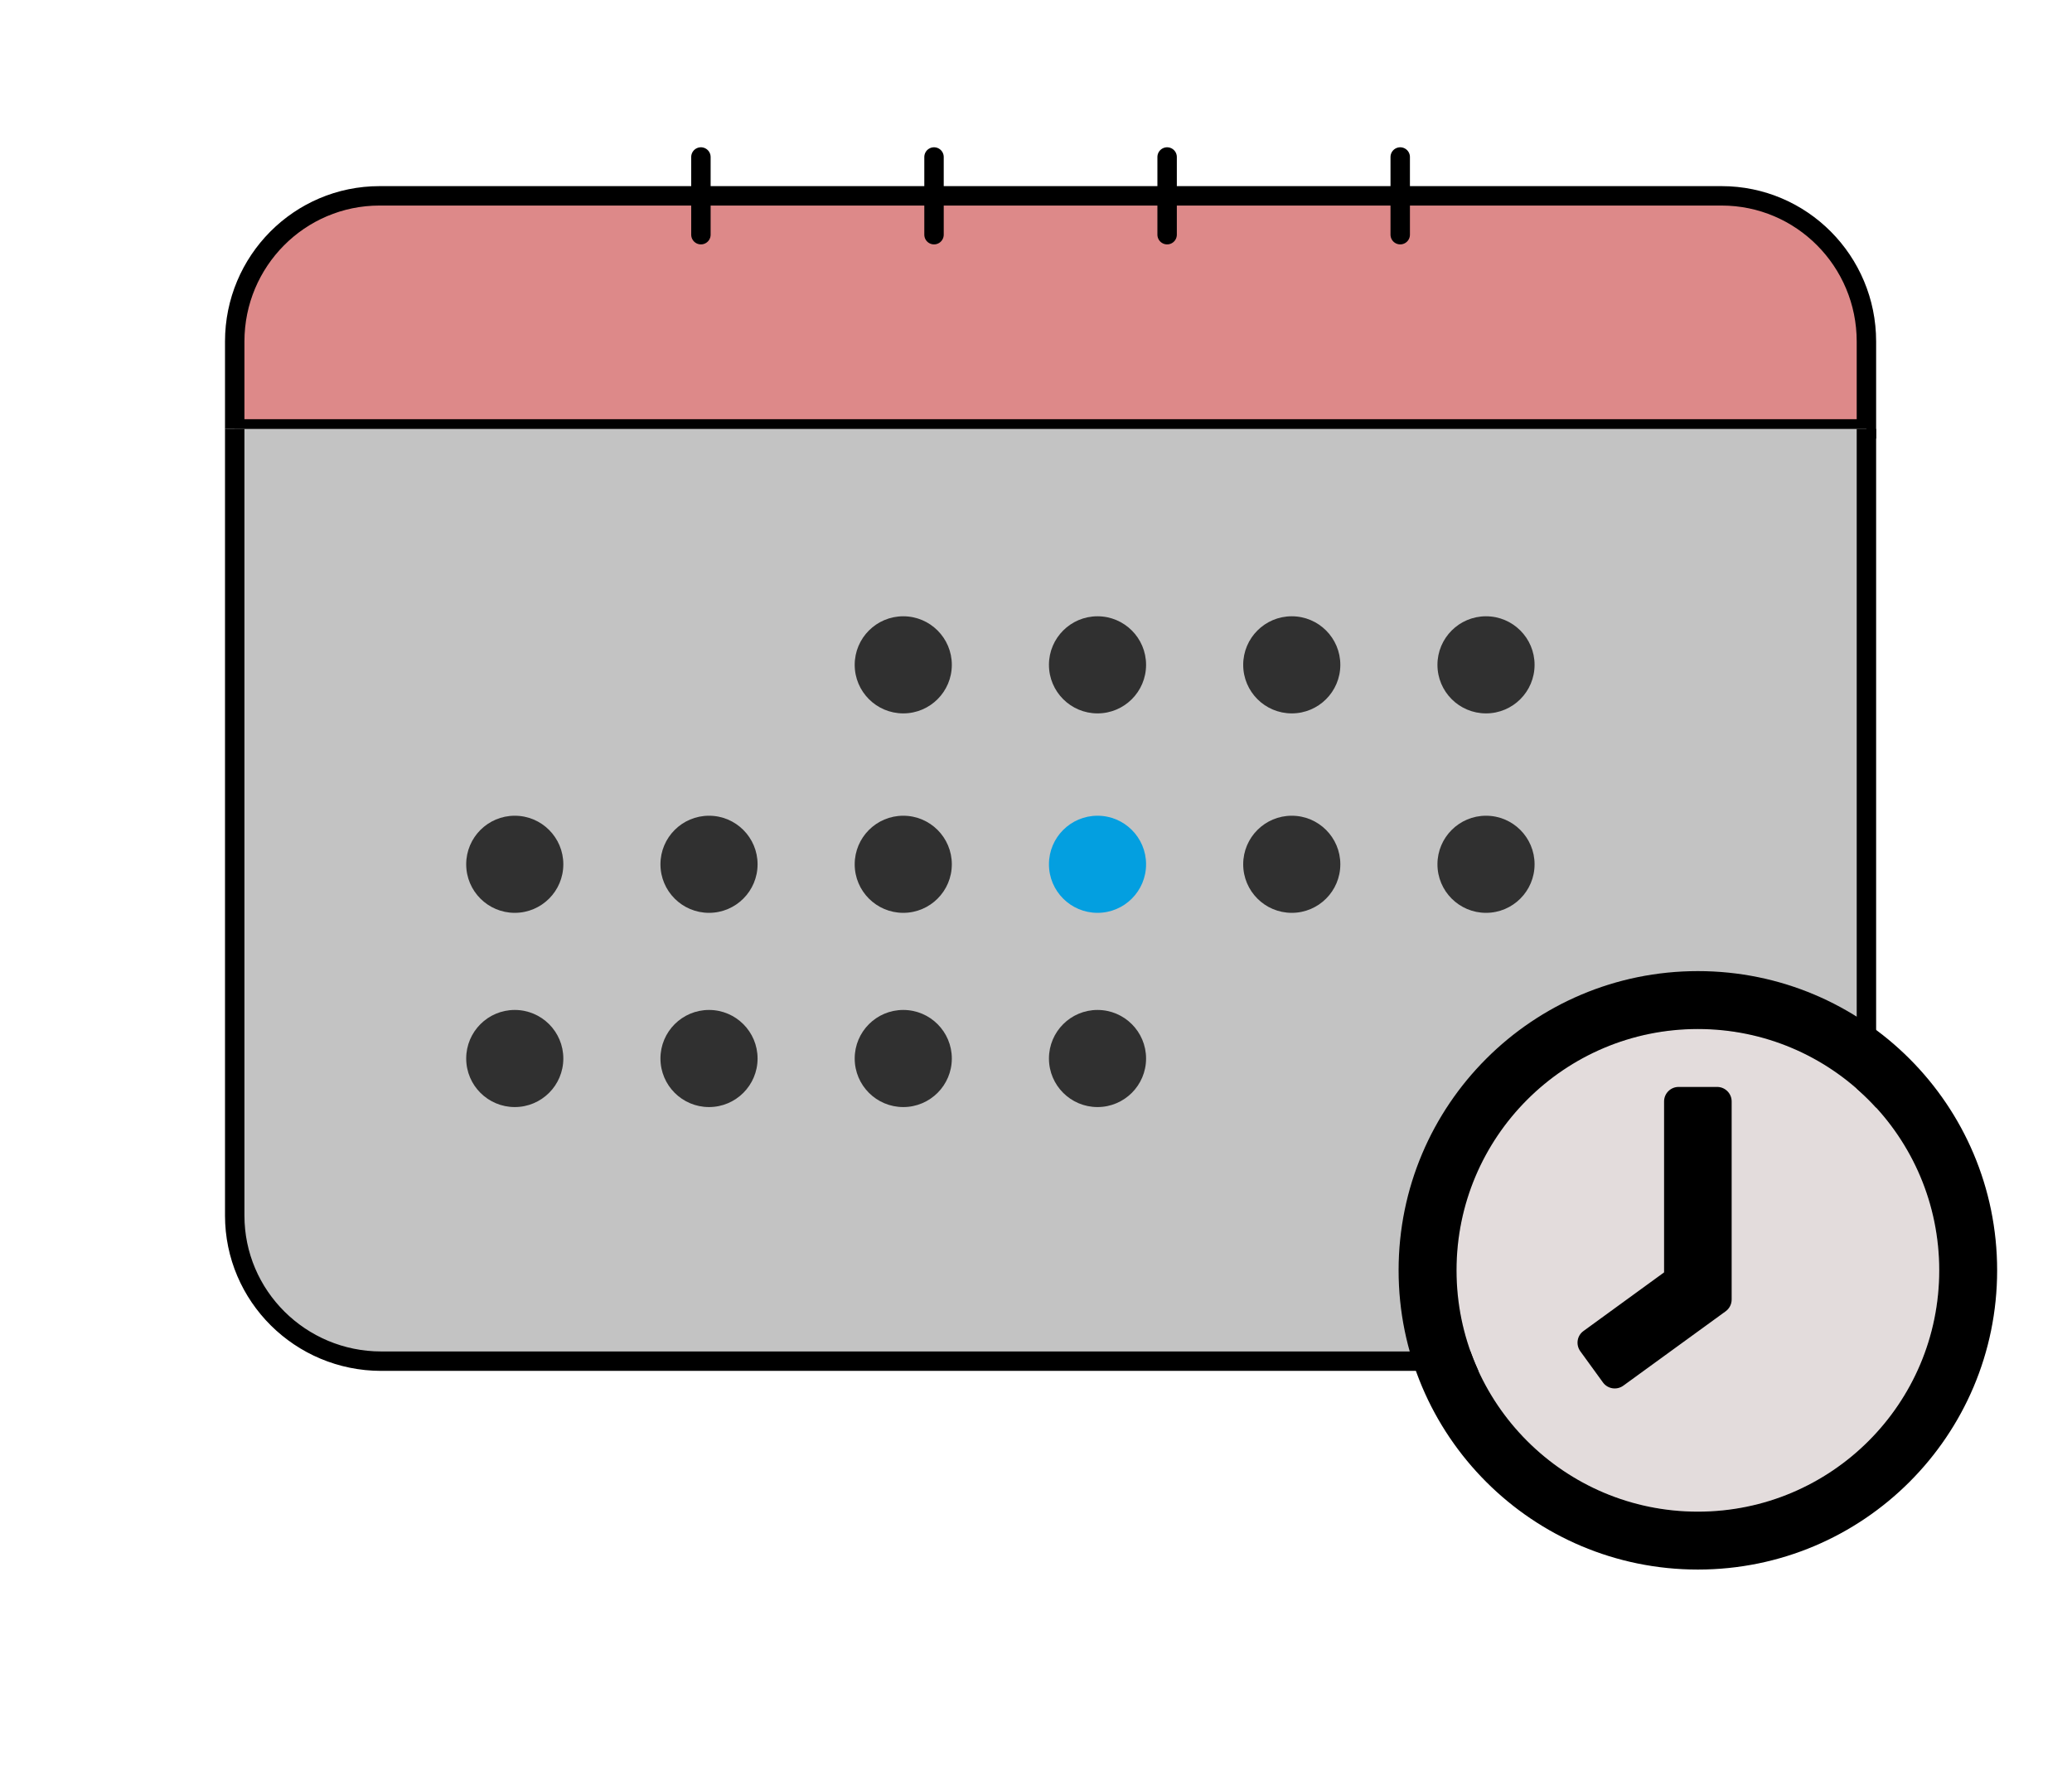 <?xml version="1.0" encoding="UTF-8"?>
<!DOCTYPE svg PUBLIC "-//W3C//DTD SVG 1.1//EN" "http://www.w3.org/Graphics/SVG/1.1/DTD/svg11.dtd">
<svg version="1.1" xmlns="http://www.w3.org/2000/svg" xmlns:xlink="http://www.w3.org/1999/xlink" x="0" y="0" width="640" height="550" viewBox="0, 0, 640, 550">
  <g id="Layer_1">
    <path d="M835.521,150.857 C835.521,172.68 857.021,190.385 883.521,190.385 L1235.521,190.385 C1262.021,190.385 1283.521,172.68 1283.521,150.857 L1283.521,-73.136 L835.521,-73.136 L835.521,150.857 z M1155.521,-10.549 C1155.521,-15.985 1160.921,-20.431 1167.521,-20.431 L1207.521,-20.431 C1214.121,-20.431 1219.521,-15.985 1219.521,-10.549 L1219.521,22.391 C1219.521,27.826 1214.121,32.273 1207.521,32.273 L1167.521,32.273 C1160.921,32.273 1155.521,27.826 1155.521,22.391 L1155.521,-10.549 z M1155.521,94.859 C1155.521,89.424 1160.921,84.977 1167.521,84.977 L1207.521,84.977 C1214.121,84.977 1219.521,89.424 1219.521,94.859 L1219.521,127.799 C1219.521,133.234 1214.121,137.681 1207.521,137.681 L1167.521,137.681 C1160.921,137.681 1155.521,133.234 1155.521,127.799 L1155.521,94.859 z M1027.521,-10.549 C1027.521,-15.985 1032.921,-20.431 1039.521,-20.431 L1079.521,-20.431 C1086.121,-20.431 1091.521,-15.985 1091.521,-10.549 L1091.521,22.391 C1091.521,27.826 1086.121,32.273 1079.521,32.273 L1039.521,32.273 C1032.921,32.273 1027.521,27.826 1027.521,22.391 L1027.521,-10.549 z M1027.521,94.859 C1027.521,89.424 1032.921,84.977 1039.521,84.977 L1079.521,84.977 C1086.121,84.977 1091.521,89.424 1091.521,94.859 L1091.521,127.799 C1091.521,133.234 1086.121,137.681 1079.521,137.681 L1039.521,137.681 C1032.921,137.681 1027.521,133.234 1027.521,127.799 L1027.521,94.859 z M899.521,-10.549 C899.521,-15.985 904.921,-20.431 911.521,-20.431 L951.521,-20.431 C958.121,-20.431 963.521,-15.985 963.521,-10.549 L963.521,22.391 C963.521,27.826 958.121,32.273 951.521,32.273 L911.521,32.273 C904.921,32.273 899.521,27.826 899.521,22.391 L899.521,-10.549 z M899.521,94.859 C899.521,89.424 904.921,84.977 911.521,84.977 L951.521,84.977 C958.121,84.977 963.521,89.424 963.521,94.859 L963.521,127.799 C963.521,133.234 958.121,137.681 951.521,137.681 L911.521,137.681 C904.921,137.681 899.521,133.234 899.521,127.799 L899.521,94.859 z M1235.521,-178.544 L1187.521,-178.544 L1187.521,-218.072 C1187.521,-225.319 1180.321,-231.248 1171.521,-231.248 L1139.521,-231.248 C1130.721,-231.248 1123.521,-225.319 1123.521,-218.072 L1123.521,-178.544 L995.521,-178.544 L995.521,-218.072 C995.521,-225.319 988.321,-231.248 979.521,-231.248 L947.521,-231.248 C938.721,-231.248 931.521,-225.319 931.521,-218.072 L931.521,-178.544 L883.521,-178.544 C857.021,-178.544 835.521,-160.838 835.521,-139.016 L835.521,-99.488 L1283.521,-99.488 L1283.521,-139.016 C1283.521,-160.838 1262.021,-178.544 1235.521,-178.544 z" fill="#000000" id="calendar-alt-solid"/>
    <g>
      <path d="M72.5,132.5 L72.5,105.5 C72.5,80.647 92.528,60.5 117.234,60.5 L442.299,60.5 L531.766,60.5 C556.472,60.5 576.5,80.647 576.5,105.5 L576.5,132.5 L72.5,132.5" fill="#DD8989"/>
      <path d="M72.5,132.5 L72.5,105.5 C72.5,80.647 92.528,60.5 117.234,60.5 L442.299,60.5 L531.766,60.5 C556.472,60.5 576.5,80.647 576.5,105.5 L576.5,132.5 L72.5,132.5" fill-opacity="0" stroke="#000000" stroke-width="6"/>
    </g>
    <g>
      <path d="M576.5,132.5 L576.5,376.5 C576.5,400.801 556.57,420.5 531.985,420.5 L398.44,420.5 L117.77,420.5 C92.768,420.5 72.5,400.353 72.5,375.5 L72.5,132.5" fill="#C3C3C3"/>
      <path d="M576.5,132.5 L576.5,376.5 C576.5,400.801 556.57,420.5 531.985,420.5 L398.44,420.5 L117.77,420.5 C92.768,420.5 72.5,400.353 72.5,375.5 L72.5,132.5" fill-opacity="0" stroke="#000000" stroke-width="6"/>
    </g>
    <path d="M279,220.385 C270.716,220.385 264,213.669 264,205.385 C264,197.101 270.716,190.385 279,190.385 C287.284,190.385 294,197.101 294,205.385 C294,213.669 287.284,220.385 279,220.385 z" fill="#303030"/>
    <path d="M339,220.385 C330.716,220.385 324,213.669 324,205.385 C324,197.101 330.716,190.385 339,190.385 C347.284,190.385 354,197.101 354,205.385 C354,213.669 347.284,220.385 339,220.385 z" fill="#303030"/>
    <path d="M399,220.385 C390.716,220.385 384,213.669 384,205.385 C384,197.101 390.716,190.385 399,190.385 C407.284,190.385 414,197.101 414,205.385 C414,213.669 407.284,220.385 399,220.385 z" fill="#303030"/>
    <path d="M459,220.385 C450.716,220.385 444,213.669 444,205.385 C444,197.101 450.716,190.385 459,190.385 C467.284,190.385 474,197.101 474,205.385 C474,213.669 467.284,220.385 459,220.385 z" fill="#303030"/>
    <path d="M279,282 C270.716,282 264,275.284 264,267 C264,258.716 270.716,252 279,252 C287.284,252 294,258.716 294,267 C294,275.284 287.284,282 279,282 z" fill="#303030"/>
    <path d="M339,282 C330.716,282 324,275.284 324,267 C324,258.716 330.716,252 339,252 C347.284,252 354,258.716 354,267 C354,275.284 347.284,282 339,282 z" fill="#039FE0"/>
    <path d="M399,282 C390.716,282 384,275.284 384,267 C384,258.716 390.716,252 399,252 C407.284,252 414,258.716 414,267 C414,275.284 407.284,282 399,282 z" fill="#303030"/>
    <path d="M459,282 C450.716,282 444,275.284 444,267 C444,258.716 450.716,252 459,252 C467.284,252 474,258.716 474,267 C474,275.284 467.284,282 459,282 z" fill="#303030"/>
    <path d="M159,282 C150.716,282 144,275.284 144,267 C144,258.716 150.716,252 159,252 C167.284,252 174,258.716 174,267 C174,275.284 167.284,282 159,282 z" fill="#303030"/>
    <path d="M219,282 C210.716,282 204,275.284 204,267 C204,258.716 210.716,252 219,252 C227.284,252 234,258.716 234,267 C234,275.284 227.284,282 219,282 z" fill="#303030"/>
    <path d="M279,342 C270.716,342 264,335.284 264,327 C264,318.716 270.716,312 279,312 C287.284,312 294,318.716 294,327 C294,335.284 287.284,342 279,342 z" fill="#303030"/>
    <path d="M339,342 C330.716,342 324,335.284 324,327 C324,318.716 330.716,312 339,312 C347.284,312 354,318.716 354,327 C354,335.284 347.284,342 339,342 z" fill="#303030"/>
    <path d="M159,342 C150.716,342 144,335.284 144,327 C144,318.716 150.716,312 159,312 C167.284,312 174,318.716 174,327 C174,335.284 167.284,342 159,342 z" fill="#303030"/>
    <path d="M219,342 C210.716,342 204,335.284 204,327 C204,318.716 210.716,312 219,312 C227.284,312 234,318.716 234,327 C234,335.284 227.284,342 219,342 z" fill="#303030"/>
    <path d="M216.5,48.5 L216.5,72.5" fill-opacity="0" stroke="#000000" stroke-width="6" stroke-linecap="round"/>
    <path d="M288.5,48.5 L288.5,72.5" fill-opacity="0" stroke="#000000" stroke-width="6" stroke-linecap="round"/>
    <path d="M360.5,48.5 L360.5,72.5" fill-opacity="0" stroke="#000000" stroke-width="6" stroke-linecap="round"/>
    <path d="M432.5,48.5 L432.5,72.5" fill-opacity="0" stroke="#000000" stroke-width="6" stroke-linecap="round"/>
    <g>
      <path d="M524.439,466.986 C483.267,466.986 449.891,433.61 449.891,392.439 C449.891,351.267 483.267,317.891 524.439,317.891 C565.61,317.891 598.986,351.267 598.986,392.439 C598.986,433.61 565.61,466.986 524.439,466.986 z" fill="#E3DCDC"/>
      <path d="M524.439,300 C575.503,300 616.877,341.374 616.877,392.439 C616.877,443.503 575.503,484.877 524.439,484.877 C473.374,484.877 432,443.503 432,392.439 C432,341.374 473.374,300 524.439,300 z M524.439,466.986 C565.626,466.986 598.986,433.626 598.986,392.439 C598.986,351.251 565.626,317.891 524.439,317.891 C483.251,317.891 449.891,351.251 449.891,392.439 C449.891,433.626 483.251,466.986 524.439,466.986 z M501.403,428.072 L533.049,405.074 C534.204,404.217 534.875,402.875 534.875,401.459 L534.875,340.255 C534.875,337.795 532.862,335.783 530.402,335.783 L518.475,335.783 C516.015,335.783 514.002,337.795 514.002,340.255 L514.002,393.072 L489.103,411.187 C487.09,412.641 486.68,415.436 488.134,417.449 L495.141,427.103 C496.595,429.078 499.391,429.526 501.403,428.072 z" fill="#000000" id="clock-regular"/>
    </g>
  </g>
</svg>

